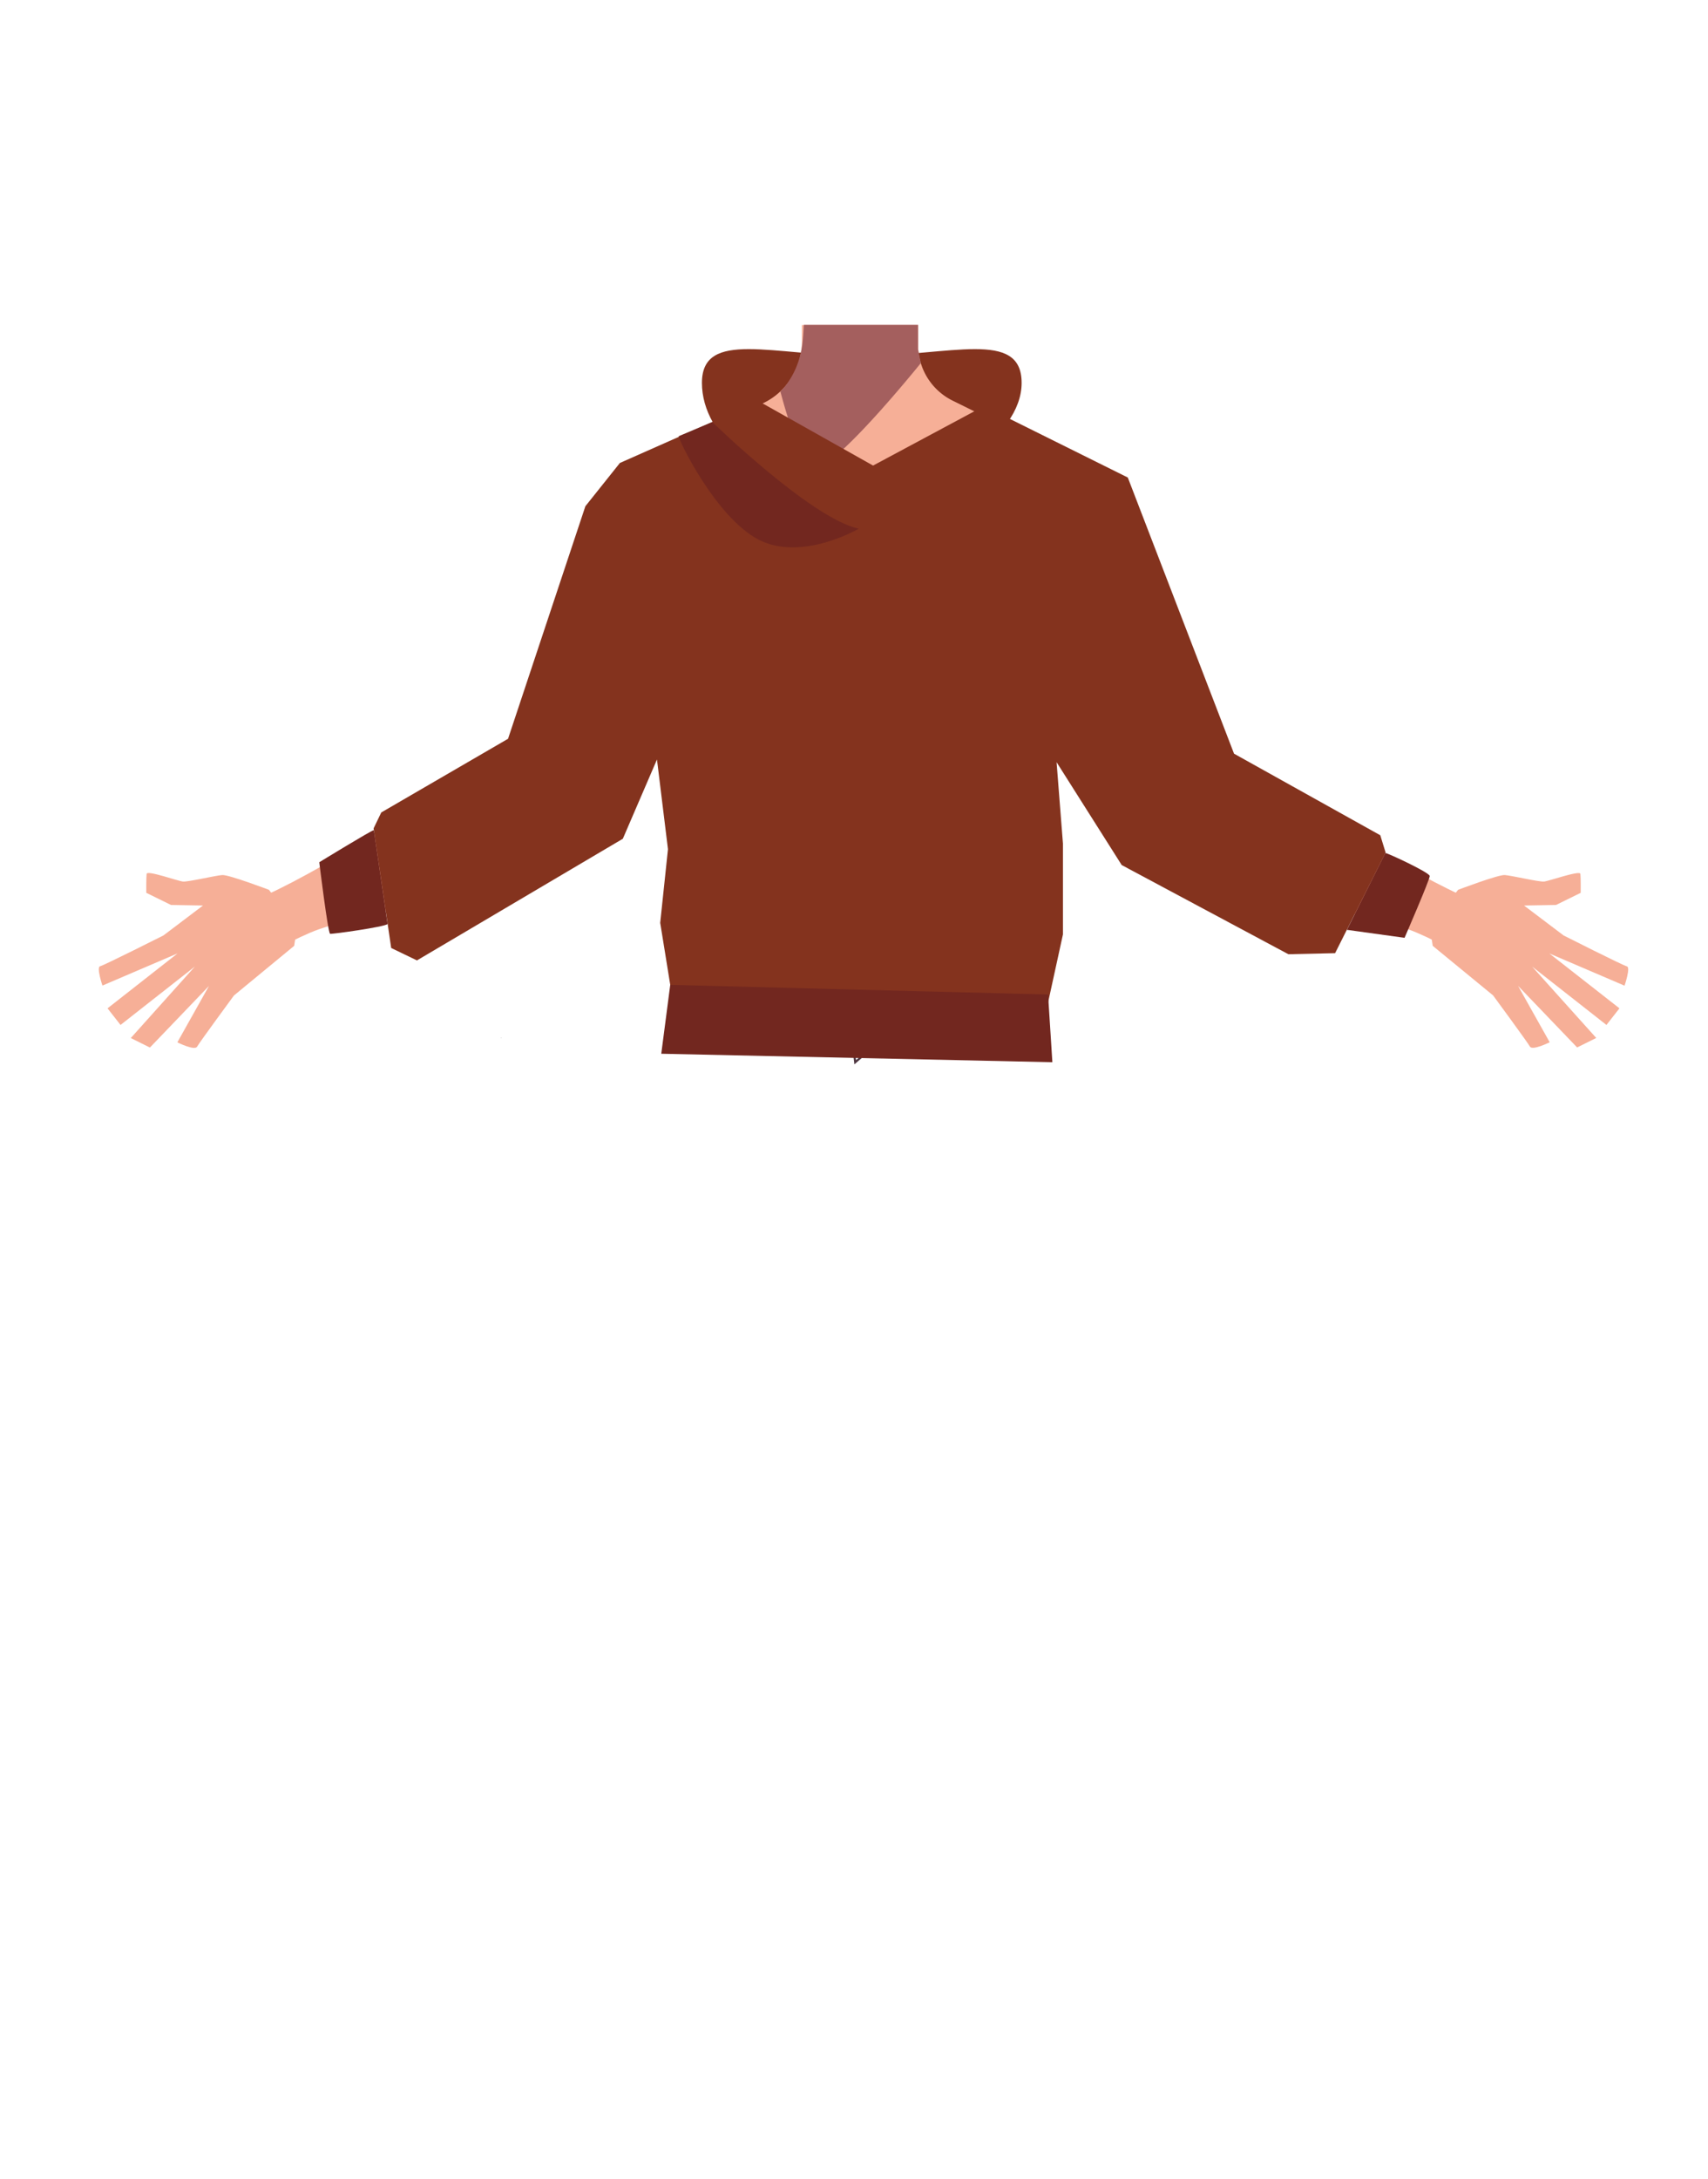 <svg xmlns="http://www.w3.org/2000/svg" viewBox="0 0 788 1005"><defs><style>.cls-1{fill:#84331e;}.cls-2{fill:#f6af97;}.cls-3{fill:#a45f5e;}.cls-4,.cls-6{fill:none;stroke-miterlimit:10;}.cls-4{stroke:#000;stroke-width:3px;}.cls-5{fill:#473415;}.cls-6{stroke:#4f3742;}.cls-7{fill:#72271f;}</style></defs><g id="Calque_1" data-name="Calque 1"><path class="cls-1" d="M323.84,176.58c0-24.93,33.09-12.46,73.82-12.46s73.68-12.47,73.68,12.46-37.59,49.6-78.32,49.6S323.84,201.52,323.84,176.58Z"/><path class="cls-2" d="M124.07,410.34s-18.46-7-21.51-6.81-15.77,3.23-18.15,3S67.85,401.17,67.64,403s-.15,8.73-.15,8.73l11.4,5.6,14.75.26-18.25,13.8S48,445.18,46.19,445.59s1.07,8.91,1.07,8.91l34.67-14.84L49.61,465l6,7.66,34.31-26.94L60.34,478.7l8.83,4.38,27.24-28.4-14.59,26s8,4,9.11,2,17-23.6,17-23.6l27.79-22.9,1.41-9.18Z"/><polygon points="231.14 478.67 231.24 478.63 231.14 478.58 231.14 478.67"/><polygon points="231.24 478.63 231.34 478.67 231.34 478.58 231.24 478.63"/><polygon points="231.14 478.67 231.24 478.63 231.14 478.58 231.14 478.67"/><polygon points="231.24 478.63 231.34 478.67 231.34 478.58 231.24 478.63"/><path class="cls-2" d="M516.73,243c-.6,38.39-26.2,33.17-36.86,42.29-12.58,10.77-8.27,50-17.18,64-2.45,3.84-11.36,10.1-15.8,9.08-12.51-2.87-24-30.73-34.77-37.73-6.33-4.12-23.57-3.62-30.19,0-11.25,6.16-22.27,34.86-34.77,37.73-4.44,1-13.35-5.24-15.8-9.08-8.91-14-4.6-53.24-17.19-64-10.65-9.12-36.25-3.9-36.86-42.29-.41-26.59,35-37.34,35-37.34l40.15-19.91a31.4,31.4,0,0,0,7.1-4.82,29.11,29.11,0,0,0,2.29-2.29l.63-.71,0-.06a31.55,31.55,0,0,0,7.22-16.43,30.71,30.71,0,0,0,.25-4.19l0-2.84,0-4.51h53.63l.06,5,0,1.5,0,3.21c0,.33,0,.67,0,1v0c0,.65.09,1.3.16,1.95a29.38,29.38,0,0,0,.93,4.57,28.5,28.5,0,0,0,14.7,17.59L480,204.77a27.41,27.41,0,0,0,3.16,1.33C489.87,208.48,517.1,219.61,516.73,243Z"/><path class="cls-3" d="M424.87,167.38l-1,1.25c-5.16,6.33-28.83,35-41.79,44.31-3.2,2.29-5.74,3.39-7.2,2.69-6.76-3.26-14.84-35.1-14.84-35.1l.08-.07a21,21,0,0,0,1.73-1.87q.48-.57,1.05-1.32l.06-.08A39.39,39.39,0,0,0,369.61,162c0-.21.09-.42.13-.64.26-1.37.48-3,.66-4.82.07-.71.13-1.45.19-2.21.11-1.42.2-2.94.28-4.51h52.67v.23l0,4.28,0,6.72.15.76.14.67.93,4.57Z"/><path class="cls-4" d="M466.65,405.46c-.88-4-5.67-25.28-5.61-33.83.06-9.17,4-27.71,1.8-36.66-9.77-39.58-123.53-39.65-133.32,0-2.21,8.95,1.74,27.49,1.8,36.66.06,8.55-4.73,29.81-5.61,33.83-11,50.33,70.35,73.38,70.35,73.38S477.69,455.79,466.65,405.46Z"/><path class="cls-2" d="M281.17,350.89c-9.71-15-32.38-8.32-40.5-5.45s-23.15,12.15-30.55,16.69c-18.94,11.63-75.51,47.87-96.36,54.09-14.58,4.36,7.52,25,7.52,25s15.52-9,25.69-12.62c21.36-7.58,52.08-11.54,87.86-22.82,9.41-3,27.21-12.24,34.87-18.27C291.12,370.63,284,355.25,281.17,350.89Z"/><path class="cls-4" d="M338.33,239.46c2.77,27.54-14.91,54.37-14.91,54.37s-28.3,55.46-37.45,74.1c-4.31,8.78-13,27.24-35.18,17.1h0c-18.31-8.36-13.33-27.42-10-36.21,6.71-17.9,24.05-52.75,27.52-71.33,2.58-13.84,1.17-36.18,18.12-53.32,0,0,12.34-15.54,31.43-9.39l.76.24a28.69,28.69,0,0,1,19.75,24.44Z"/><path class="cls-2" d="M672.7,410.34s18.46-7,21.5-6.81,15.78,3.23,18.16,3,16.55-5.31,16.77-3.53.14,8.73.14,8.73l-11.39,5.6-14.75.26,18.25,13.8s27.37,13.84,29.2,14.25-1.08,8.91-1.08,8.91l-34.66-14.84L747.15,465l-6,7.66-34.31-26.94,29.6,32.94-8.82,4.38-27.25-28.4,14.59,26s-8,4-9.11,2-17-23.6-17-23.6L661,436.18l-1.4-9.18Z"/><path class="cls-2" d="M515.59,350.89c9.71-15,32.39-8.32,40.5-5.45s23.15,12.15,30.55,16.69c19,11.63,75.52,47.87,96.36,54.09,14.58,4.36-7.51,25-7.51,25s-15.52-9-25.69-12.62C628.43,421,597.71,417,561.94,405.75c-9.41-3-27.22-12.24-34.87-18.27C505.65,370.63,512.77,355.25,515.59,350.89Z"/><path class="cls-4" d="M458.44,239.46c-2.77,27.54,14.91,54.37,14.91,54.37s28.3,55.46,37.44,74.1c4.31,8.78,13,27.24,35.19,17.1h0c18.31-8.36,13.33-27.42,10-36.21-6.7-17.9-24-52.75-27.51-71.33-2.58-13.84-1.17-36.18-18.13-53.32,0,0-12.34-15.54-31.43-9.39l-.75.24a28.67,28.67,0,0,0-19.75,24.44Z"/></g><g id="Calque_7" data-name="Calque 7"><polygon class="cls-5" points="316.71 451.3 318.21 428.8 473.21 428.8 475.21 448.3 316.71 451.3"/><polygon class="cls-6" points="394.57 489.85 389.57 449.85 404.57 449.85 403.57 482.13 394.57 489.85"/><polygon class="cls-1" points="172.36 382.01 180.48 437.17 192.36 442.9 287.35 386.8 303.1 350.25 308.17 391.62 304.59 425.57 313.56 480.97 479.46 480.97 490.4 430.91 490.4 389.02 487.46 351.49 517.51 398.93 594.41 440.05 615.96 439.56 639.26 393.15 636.8 385.18 569.33 347.56 520.32 220.21 454 187.27 402.8 214.7 350.14 185.08 285.99 213.5 270.07 233.45 234.39 340.69 175.9 374.67 172.36 382.01"/><path class="cls-7" d="M328.62,194.62s45.67,44.5,67.56,49.19c0,0-26.31,15.42-46.28,5s-37.56-47.31-36.72-47.68S328.62,194.62,328.62,194.62Z"/><path class="cls-7" d="M172.48,382.82c-1,0-25.18,14.81-25.18,14.81s4,32.79,5,33,25.18-3.17,26.52-4.51Z"/><path class="cls-7" d="M639.15,393.36c1,0,20.42,9,20.47,10.63S648,432.48,648,432.48l-26.59-3.68Z"/><polygon class="cls-7" points="485.52 489.85 305.08 485.94 309.22 454.17 483.53 458.64 485.52 489.85"/></g></svg>